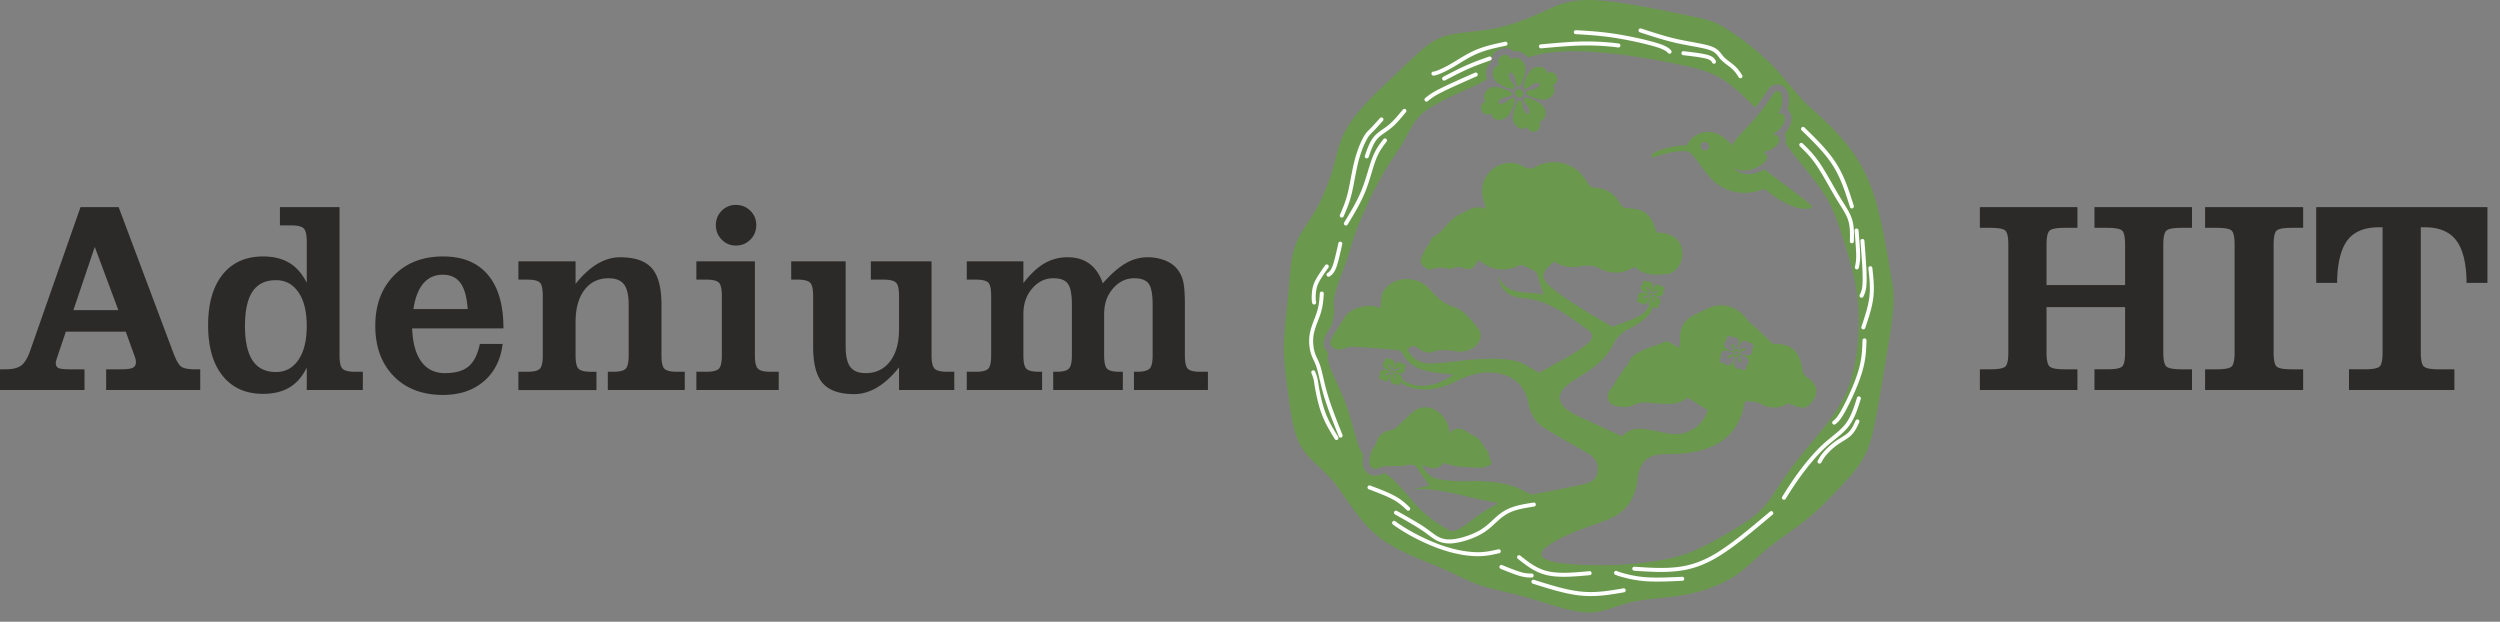 <svg width="193" height="48" fill="none" xmlns="http://www.w3.org/2000/svg"><rect width="100%" height="100%" fill="#808080" stroke="none"/><path d="M9.137 23.944l-1.82-4.883-1.652 4.883h3.472zM0 30.11v-1.6h.436c.53 0 .927-.094 1.189-.284.261-.19.488-.55.68-1.083l3.91-11.154h2.943l4.187 11.154c.237.648.457 1.041.659 1.171.199.13.544.197 1.035.197h.419v1.599H8.196v-1.6h1.133c.457 0 .767-.038.927-.119.157-.077.237-.22.237-.428 0-.073-.01-.16-.034-.256a4.299 4.299 0 00-.147-.431l-.603-1.67H5.083l-.603 1.782c-.014.05-.039.12-.07.218-.07.196-.105.336-.105.42 0 .186.067.313.2.383.132.066.445.102.933.102h1.085v1.599H0zm18.912-4.946c0 1.193.199 2.084.593 2.673.394.59.993.884 1.799.884.732 0 1.314-.316 1.74-.947.425-.628.637-1.498.637-2.61 0-1.108-.212-1.978-.638-2.599-.425-.624-1.007-.936-1.74-.936-.812 0-1.411.29-1.805.873-.39.582-.586 1.47-.586 2.662zm4.77-6.5c0-.543-.08-.886-.241-1.037-.16-.151-.478-.228-.952-.228h-.879v-1.41h4.602v11.448c0 .54.08.888.24 1.038.161.151.478.225.956.225h.603v1.41h-4.33v-1.73c-.341.692-.784 1.204-1.335 1.53-.547.33-1.227.495-2.036.495-1.335 0-2.377-.463-3.123-1.393-.746-.926-1.12-2.227-1.12-3.907 0-1.677.374-2.978 1.12-3.911.746-.93 1.788-1.396 3.123-1.396.802 0 1.478.165 2.03.498.547.33.993.842 1.341 1.54v-3.171zm12.424 5.196c-.063-.92-.248-1.59-.558-2.014-.31-.424-.767-.638-1.366-.638-.614 0-1.113.225-1.5.673-.383.45-.637 1.109-.763 1.979h4.187zm.941 2.693h1.757c-.15 1.221-.634 2.182-1.454 2.883-.822.702-1.872 1.053-3.151 1.053-1.59 0-2.862-.484-3.807-1.452-.945-.972-1.419-2.266-1.419-3.89 0-1.6.478-2.894 1.437-3.876.955-.982 2.22-1.473 3.793-1.473 1.516 0 2.673.473 3.468 1.424.799.947 1.196 2.325 1.196 4.132h-7.049c.042 1.122.279 1.978.711 2.567.432.59 1.039.884 1.823.884.802 0 1.409-.172 1.824-.519.411-.347.7-.922.871-1.733zm2.974 3.557V28.7h.697c.478 0 .795-.074.952-.225.157-.15.233-.498.233-1.038v-4.595c0-.543-.076-.887-.233-1.034-.157-.148-.474-.221-.952-.221h-.697v-1.41h4.413v1.74c.544-.688 1.105-1.2 1.68-1.544.576-.34 1.162-.512 1.754-.512 1.137 0 1.953.28 2.45.842.5.561.747 1.501.747 2.816v3.918c0 .54.08.888.237 1.038.16.151.478.225.952.225h.61v1.41h-5.94V28.7h.418c.474 0 .791-.074.952-.225.16-.15.24-.498.24-1.038V23.52c0-.73-.122-1.252-.362-1.567-.24-.313-.638-.47-1.19-.47-.787 0-1.408.301-1.864.901-.457.603-.684 1.43-.684 2.483v2.571c0 .54.08.888.24 1.038.161.151.479.225.953.225h.418v1.41h-6.024zm13.739 0V28.7h.774c.474 0 .791-.074.952-.225.16-.15.24-.498.24-1.038v-4.595c0-.543-.08-.887-.24-1.034-.16-.148-.478-.221-.952-.221h-.774v-1.41h4.518v7.26c0 .533.08.877.24 1.031.16.155.481.232.966.232h.634v1.41H53.76zm1.506-12.732c0-.439.15-.807.446-1.105a1.478 1.478 0 011.098-.453c.443 0 .816.151 1.12.453.302.298.453.666.453 1.105 0 .438-.15.81-.454 1.119-.303.305-.676.46-1.119.46-.432 0-.795-.155-1.095-.46-.3-.309-.45-.68-.45-1.12zm7.509 9.379v-3.915c0-.536-.08-.88-.244-1.03-.164-.152-.488-.225-.97-.225h-.48v-1.41h4.204v6.58c0 .733.122 1.259.362 1.575.245.315.635.473 1.182.473.792 0 1.42-.302 1.883-.905.464-.603.694-1.434.694-2.49v-2.568c0-.536-.08-.88-.24-1.03-.161-.152-.486-.225-.977-.225h-.959v-1.41h4.686v7.26c0 .533.08.877.243 1.031.164.155.489.232.973.232h.54v1.41h-4.266v-1.75c-.537.68-1.099 1.192-1.68 1.543-.583.347-1.176.523-1.775.523-1.13 0-1.942-.281-2.437-.842-.492-.561-.739-1.505-.739-2.827zm22.363-4.883c.624-.712 1.21-1.224 1.754-1.54a3.366 3.366 0 011.715-.473c.446 0 .861.07 1.245.21.38.14.69.334.927.583.251.273.429.596.537.968.105.375.157 1.006.157 1.897v3.918c0 .54.077.888.234 1.038.156.151.474.225.951.225h.593v1.41h-5.71V28.7h.226c.485 0 .809-.077.973-.232.164-.154.244-.498.244-1.03v-3.919c0-.806-.105-1.347-.31-1.624-.21-.277-.58-.414-1.109-.414-.638 0-1.186.263-1.642.79-.457.526-.683 1.182-.683 1.967v3.2c0 .54.08.887.24 1.037.157.151.474.225.948.225h.255v1.41h-5.376V28.7h.234c.481 0 .802-.077.966-.232.163-.154.243-.498.243-1.03v-3.919c0-.806-.104-1.347-.317-1.624-.209-.277-.578-.414-1.112-.414-.638 0-1.185.263-1.635.79-.453.526-.68 1.182-.68 1.967v3.2c0 .54.08.887.24 1.037.161.151.482.225.96.225h.244v1.41h-5.815V28.7h.697c.478 0 .795-.074.952-.225.157-.15.233-.498.233-1.038v-4.595c0-.543-.076-.887-.233-1.034-.157-.148-.474-.221-.952-.221h-.697v-1.41h4.371v1.676c.537-.698 1.078-1.203 1.621-1.518a3.484 3.484 0 011.792-.474c.673 0 1.238.168 1.691.502.453.336.795.841 1.028 1.511zm67.708 8.236v-1.6h.816c.621 0 1.008-.073 1.158-.22.149-.148.223-.509.223-1.084v-8.317c0-.571-.074-.933-.223-1.08-.15-.147-.537-.22-1.158-.22h-.816v-1.6h7.531v1.6h-.984c-.627 0-1.018.073-1.171.224-.153.15-.23.508-.23 1.076v3.119h6.066v-3.119c0-.571-.073-.933-.223-1.08-.15-.147-.534-.22-1.151-.22h-.99v-1.6h7.53v1.6h-.815c-.628 0-1.018.073-1.172.224-.153.15-.23.508-.23 1.076v8.317c0 .568.077.93.23 1.08.154.15.544.225 1.172.225h.815v1.599h-7.53v-1.6h.99c.617 0 1.001-.073 1.151-.22.15-.148.223-.509.223-1.084v-3.494h-6.066v3.494c0 .568.077.93.23 1.08.153.15.544.225 1.171.225h.984v1.599h-7.531zm17.386 0v-1.6h.899c.621 0 1.008-.073 1.158-.22.149-.148.223-.509.223-1.084v-8.313c0-.575-.074-.937-.223-1.084-.15-.147-.537-.22-1.158-.22h-.899v-1.6h7.572v1.6h-.896c-.624 0-1.011.073-1.161.22-.15.147-.223.509-.223 1.084v8.313c0 .575.073.936.223 1.083.15.148.537.222 1.161.222h.896v1.599h-7.572zm13.704-12.564h-.275c-1.12 0-1.935.337-2.444 1.01-.509.677-.774 1.771-.795 3.283h-1.611v-5.85h13.22v5.85h-1.611c-.014-1.494-.275-2.581-.788-3.265-.509-.684-1.325-1.028-2.44-1.028h-.307v9.66c0 .568.077.93.23 1.08.154.15.544.225 1.168.225h1.196v1.599h-8.137v-1.6h1.217c.617 0 1.004-.073 1.154-.22.15-.148.223-.509.223-1.084v-9.66z" fill="#2B2A29"/><path fill-rule="evenodd" clip-rule="evenodd" d="M111.037 43.751c-1.377-.578-3.343-1.248-4.781-2.45-1.437-1.203-2.345-2.939-3.298-4.096-.953-1.156-1.952-1.735-2.542-2.785-.59-1.05-.772-2.573-.953-3.913-.182-1.34-.364-2.496-.348-3.79.015-1.294.227-2.725.348-4.065.12-1.34.15-2.588.499-3.608.348-1.02 1.014-1.811 1.573-2.77.56-.96 1.014-2.086 1.302-3.03.287-.943.408-1.705.696-2.435.622-1.584 1.917-2.875 3.117-4.034.771-.746 1.74-1.66 2.542-2.406.801-.745 1.437-1.324 2.45-1.613 1.014-.29 2.406-.29 3.768-.564 1.362-.274 2.693-.822 3.798-1.324 1.104-.502 1.982-.959 3.994-.852 2.012.106 5.159.776 6.915 1.141 1.755.366 2.118.427 3.041.99s2.406 1.629 3.571 2.8c1.165 1.173 2.012 2.452 2.98 3.304 4.857 4.276 5.125 6.302 6.401 13.747.227 1.324-.106 3.273-.424 5.19-.318 1.919-.62 3.806-.893 5.192-.272 1.385-.514 2.268-.999 3.09-.484.822-1.21 1.583-1.936 2.344-.726.761-1.453 1.523-2.376 2.269-.923.745-2.042 1.476-2.905 2.161-.862.685-1.468 1.325-2.103 1.827-1.404 1.11-3.275 1.701-5.023 1.949-1.18.167-2.603.228-3.737.517-1.135.29-1.982.807-3.253.746-1.271-.06-2.966-.7-4.449-1.127-1.482-.426-2.753-.639-3.782-.989s-1.816-.837-3.193-1.416zm6.101-36.853a.34.34 0 00.28.616.34.34 0 00-.28-.616zm13.557 3.716a1.886 1.886 0 011.089-.422c.799-.054 1.405.454 1.921 1.005.484-.728 1.167-1.338 1.732-1.997.307-.36.603-.728.882-1.11.152-.207.299-.419.441-.633.098-.148.191-.365.378-.414.444-.115.484.576.451.85-.04.326-.157.638-.328.917.155-.062.317-.085.444.066.144.171.099.42.013.606a1.812 1.812 0 01-.44.597c-.14.124-.301.217-.457.318.148-.01.302.005.402.084.182.145.151.42.041.598-.23.371-.717.574-1.151.663a.76.76 0 01.238.172c.29.382-.291.766-.562.92-.429.24-.925.4-1.42.319a1.443 1.443 0 01-.433-.143c-.226-.117.508.749 1.749.307.113-.04.368-.145.507-.243l.011-.008c.602.447 1.037.79 1.14.868.527.4 1.064.786 1.588 1.19.258.198.518.398.758.619.085.078.272.187.149.3-.078.072-.308.072-.408.076-.584.025-1.173-.227-1.68-.496a8.066 8.066 0 01-1.526-1.054c-.882.36-1.756.42-2.621.16-.812-.244-1.425-.777-1.933-1.444-.261-.343-.501-.7-.774-1.033a5.58 5.58 0 00-.443-.486c-.02-.019-.052-.043-.086-.07a.206.206 0 01-.047-.002s-.045-.008-.117-.017c-.032-.002-.066-.007-.115-.008-.049 0-.103-.003-.165 0a5.364 5.364 0 00-.914.098 8.407 8.407 0 00-.9.233c-.242.076-.402.134-.402.134l-.004.002a.15.15 0 01-.184-.071.153.153 0 01.061-.206l.109-.06c.069-.04.172-.085.296-.14.124-.051.271-.108.432-.157a7 7 0 01.51-.136 5.45 5.45 0 01.987-.135c.069-.003.134 0 .191 0l.115.008c.096-.25.348-.517.475-.625zm1.056.966c.346-.149.151-.701-.219-.605-.451.116-.207.788.219.605zm-13.752-2.783c-.176.08-.381-.28-.431-.547-.031-.16-.087-.588-.286-.496-.146.067-.263.357-.307.491-.103.326-.204.61-.18.932.023.323.22.545.432.679.358.225.665-.048.665-.048s.206.54.706.31c.5-.23.231-.74.231-.74s.406-.054.471-.474c.039-.249.001-.544-.226-.773-.226-.23-.504-.339-.817-.474-.13-.055-.425-.156-.569-.09-.2.092.084.415.185.543.167.214.302.606.126.687zm-2.302-.865c-.081-.177.277-.384.543-.435.16-.03.584-.087.493-.287-.066-.147-.354-.265-.487-.308-.325-.105-.607-.206-.927-.182-.321.023-.542.221-.675.434-.223.36.047.67.047.67s-.535.207-.307.71c.228.503.735.233.735.233s.054.408.472.474c.247.039.54 0 .768-.228.228-.227.337-.508.471-.823.054-.13.154-.426.088-.572-.091-.2-.411.085-.539.186-.213.169-.602.305-.682.128zm.86-2.317c.176-.08.381.28.432.547.03.16.086.587.285.496.146-.067.263-.357.306-.491.104-.326.205-.61.181-.932-.023-.323-.22-.545-.432-.679-.357-.224-.665.047-.665.047s-.206-.538-.706-.309c-.5.23-.23.74-.23.74s-.406.055-.473.474c-.038.249 0 .544.226.773.227.23.506.339.819.474.129.055.423.155.569.088.199-.091-.085-.413-.185-.54-.168-.215-.303-.607-.127-.688zm2.302.865c.081.177-.277.384-.544.435-.159.03-.583.086-.492.287.066.146.354.265.488.308.324.105.606.206.926.182.321-.024.542-.22.674-.434.224-.36-.047-.67-.047-.67s.536-.208.308-.71c-.228-.504-.735-.232-.735-.232s-.055-.409-.472-.475c-.247-.04-.54 0-.767.228-.228.227-.337.508-.471.823-.056.13-.155.426-.089.572.091.2.411-.085.538-.186.214-.169.603-.305.683-.128zm8.516 16.142c-.114.057-.074.23.052.234l-.001.084c-.046.036-.08.13-.092.175-.04.14-.095.313-.02.452-.173.458-.552.778-1.194 1.037-.578.233-1.164.444-1.639.623-.802-.471-1.589-.901-2.342-1.385-.843-.542-1.72-1.058-2.461-1.722-.946-.846-.445-1.248.285-1.923.666.41 1.349.506 2.115.352.424-.086.96-.052 1.335.143.973.507 1.876.478 2.775-.107.745.72 1.646.645 2.513.563.618-.058 1.094-.691 1.161-1.333.12-1.154-.607-1.849-1.991-1.869-.349-1.416-.913-1.843-2.368-1.886-.148-.005-.342-.19-.425-.342-.411-.748-1.045-1.16-1.868-1.21-.379-.022-.527-.18-.698-.478-.82-1.428-2.539-1.926-3.979-1.141-.345.187-.574.167-.9-.027-.776-.461-1.723-.355-2.414.206a2.194 2.194 0 00-.712 2.332c.051.173.096.35.195.709-.886-.313-1.416.169-2.068.476-.881.416-1.195 1.367-2.043 1.737-.115.05-.139.294-.225.436-.138.228-.323.43-.429.67-.126.284-.326.648-.24.881.09.24.561.567.733.502a2.128 2.128 0 011.418-.052c.139.04.318-.075.482-.104.133-.024.285-.07.405-.031.827.268.939.231 1.414-.564.955.82 2.006.966 3.148.425.099-.047.267.006.383.057.32.14.629.304.929.452l.56 1.745c-1.266-.314-2.833.208-3.558-1.495.265 1.19.816 1.684 2.073 1.787 1.981.163 3.415 1.402 4.941 2.46.39.271.356.679.007.97a9.664 9.664 0 01-1.287.9c-.863.51-1.747.983-2.526 1.417-.64-.328-1.234-.798-1.896-.932-.887-.18-1.83-.164-2.744-.12-1.21.06-2.413.277-3.623.335-.807.04-1.496-.293-1.896-1.061.307-.352.523-.36.874-.076.257.208.745.368 1.021.262.714-.273 1.368-.128 2.071-.043.399.047.906-.14 1.238-.391.428-.323.592-.969.27-1.37-.53-.662-1.156-1.466-1.894-1.684-.88-.259-1.405-.859-1.896-1.404-.98-1.087-2.956-1.002-3.613.334-.097.197-.105.443-.134.668-.019.152-.003.308-.003.44-.104.027-.131.044-.143.037-.671-.404-2.211.001-2.608.667-.309.52-.669 1.01-.969 1.535-.112.196-.224.502-.147.67.082.178.39.354.596.35.359-.007.719-.238 1.073-.224 1.172.046 2.341.153 3.509.259a.559.559 0 01.386.26c.525 1.073 1.513 1.319 2.55 1.476.415.063.835.09 1.387.148-.863.58-1.645.891-2.535.873-.562-.011-1.039-.198-1.468-.485a.315.315 0 00-.083-.31c-.076-.073-.393-.235-.499-.182l-.013.01-.051-.05c.093-.095-.019-.252-.139-.191-.141.07-.035.287.108.215.074.137.157.262.248.375.004.034-.003.061-.027.073-.061.031-.138-.094-.16-.189-.013-.056-.038-.207-.107-.172-.106.053-.167.406-.156.512.02.182.246.355.398.21.099.234.432.103.34-.137.375.32.844.497 1.383.569 1.036.137 1.99-.123 2.913-.584.89-.443 1.81-.759 2.836-.685 1.543.11 2.546.959 2.805 2.475.146.86.634 1.464 1.339 1.893 1.022.62 2.067 1.204 3.109 1.791.598.338.989.783.86 1.526-.114.666-.639.846-1.184.96-1.229.26-2.462.502-3.697.733a.743.743 0 01-.474-.076c-1.459-.852-3.05-.966-4.687-.92-.707.021-1.425-.03-2.124-.138-.704-.109-1.12-.504-1.377-1.131.625.327 1.214.441 1.648-.14.388.097.718.218 1.057.256.602.069 1.209.121 1.814.114.284-.004.592-.123.831-.28.056-.037-.123-.436-.193-.67-.03-.099-.027-.222-.087-.296-.342-.431-.62-1.05-1.067-1.225-.566-.223-1.144-.999-1.879-.191-.096-1.482-1.595-2.462-2.623-1.79-.526.343-.941.857-1.422 1.275-.153.133-.351.27-.542.293-.612.073-.905.441-1.088.988-.084.249-.311.45-.386.7-.093.31-.206.687-.11.964.122.353.484.416.845.204.109-.065.258-.076.391-.082.399-.018.798-.018 1.198-.03.447-.013.937-.329 1.292.24.274.438.588.85.891 1.282l-1.334.294c2.286-.184 4.38.732 6.584 1.014-.081.147-.158.212-.247.248-1.398.585-2.666 2.16-3.397 1.933-.884-.502-1.699-1.002-2.408-1.75-.619-.654-1.537-1.805-2.042-2.238-.505-.432-.397-.32-.604-.471l-.065.005c-.511.301-1.176.275-1.502-.287h.001c-.204-.353-.176-.752-.081-1.135-.06-.078.144.256-.17-.243-.314-.498-.696-2.222-1.089-3.395-.394-1.172-1.187-2.634-1.392-3.318-.205-.685-.093-.581-.072-.942-.306-.254-.407-.556-.319-.954a1.97 1.97 0 01.211-.534c.14-.244.279-.463.418-.677.096-.597.206-.747.125-1.597-.082-.85.893-2.866 1.286-4.263.393-1.396.723-2.118 1.331-3.47.608-1.353 1.362-2.68 2.33-4.08.969-1.4 1.045-2.406 2.421-3.273 1.377-.868 3.153-1.539 3.798-1.873.645-.334.448-.244.657-.37-.144-.47-.07-1.045.338-1.364-.015-.31.093-.688.611-.926.513-.236.868-.073 1.092.14.436-.087.853.138 1.128.468.791-.247 1.465-.395 2.741-.46 1.275-.064 3.298.076 5.038.32a58.99 58.99 0 014.645.853c1.21.274 2.084.593 2.905 1.187.822.594 1.468 1.213 2.209 1.979.313-.395.598-.792.875-1.212l-.001-.001c.131-.219.278-.463.635-.556.527-.136.913.2 1.042.701v.002c.101.397.062.806-.061 1.191.035.031.07.066.103.106h.001c.467.556.089 1.336-.34 1.788a.974.974 0 01.07.73c.345.453.462.626 1.02 1.33.558.706 1.619 1.919 2.224 2.985.605 1.065.969 2.253 1.271 3.227.302.974.545 1.735.757 2.664.211.928.393 2.025.393 3.501 0 1.477-.182 3.334-.681 4.81-.499 1.477-1.316 2.573-2.164 3.624-.847 1.05-1.724 2.055-2.436 3.03-.711.974-1.255 1.917-1.8 2.602-.545.685-1.09 1.112-1.816 1.583a36.39 36.39 0 01-2.512 1.462c-.877.472-1.724.898-3.116 1.218-1.392.32-3.427.532-5.114.532-2.373 0-7.983-.071-2.571-2.447.976-.428 2.01-.723 2.995-1.135 1.384-.579 2.008-1.73 2.161-3.168.127-1.178.792-1.8 1.976-1.817.649-.01 1.304-.013 1.944-.105 2.259-.322 3.888-1.394 4.314-3.825.01-.056.062-.105.102-.17.366.055.783.015 1.085.185.81.456 1.554.39 2.139.003.544.141.995.408 1.338.306.34-.101.697-.53.822-.893.18-.525-.037-1.024-.55-1.354-.182-.118-.409-.319-.432-.505-.204-1.608-.88-2.208-2.302-2.153-.495-.471-.89-.853-1.291-1.227-.219-.204-.498-.361-.664-.6-.711-1.025-1.904-1.432-2.976-.96a18.4 18.4 0 00-1.292.631c-.701.377-1.029 1.079-.947 1.91.019.185-.05.38-.074.543-.443-.211-.877-.586-1.08-.486-.874.43-1.904.55-2.631 1.27-.11.109-.126.309-.212.45-.082.133-.21.237-.3.366-.239.343-.472.69-.702 1.04-.085.13-.131.297-.238.402-.576.564-.434 1.312.345 1.474.427.088.969.092 1.335-.102.613-.326 1.231-.14 1.794-.108.886.05 1.696.108 2.32-.466l1.554.96c-.205.821-.765 1.404-1.637 1.731-.783.294-1.528.056-2.283-.094-.977-.194-1.955-.418-2.675.396-.833-.382-1.596-.723-2.352-1.08-.587-.276-1.201-.514-1.739-.868-.948-.622-.958-1.395-.044-2.073.689-.513 1.47-.91 2.127-1.458.501-.418.985-.937 1.27-1.515.313-.636.726-1.03 1.337-1.334.496-.246.986-.564 1.372-.957.204-.208.332-.437.392-.672a.23.23 0 00.105-.051c.11.259.476.075.336-.17.212-.035.21-.328.073-.457-.079-.075-.404-.242-.512-.187-.072.036.036.15.074.195.146.174.07.345-.041.203a1.519 1.519 0 00-.11-.428c.112-.091-.001-.274-.133-.207zm-.511.395c-.032-.063.096-.143.192-.165.058-.013.212-.04.176-.111-.054-.11-.414-.172-.522-.16-.186.02-.362.253-.214.41-.258.11-.075.479.168.338.036.213.327.212.455.074.074-.08.24-.407.186-.516-.036-.072-.149.036-.194.075-.076.064-.216.119-.247.055zm.283-.855c.063-.032.143.096.165.194.013.058.039.212.11.176.109-.055.171-.416.16-.524-.021-.188-.252-.365-.409-.216-.11-.26-.476-.075-.336.169-.212.036-.21.329-.073.458.079.074.404.241.513.186.071-.035-.036-.15-.074-.194-.065-.076-.119-.218-.056-.25zm.851.285c.031.064-.096.143-.193.166-.058.013-.211.039-.176.11.055.11.414.173.522.16.186-.02.363-.252.215-.41.257-.11.074-.479-.169-.338-.035-.213-.326-.211-.455-.074-.074.08-.24.407-.186.516.036.072.149-.036.195-.074.075-.065.215-.12.247-.056zm-21.057 6.517c-.031-.061.093-.14.188-.16.056-.014.206-.04.171-.11-.053-.106-.403-.167-.508-.155-.182.02-.354.246-.21.4-.25.107-.072.466.164.329.035.208.319.206.444.072.072-.077.233-.396.18-.503-.034-.07-.144.036-.188.073-.074.063-.211.116-.241.054zm.276-.833c.062-.031.139.094.16.189.013.056.038.207.108.172.106-.053.167-.406.155-.512-.02-.182-.245-.355-.398-.21-.106-.252-.463-.073-.326.165-.208.035-.206.32-.073.446.078.072.395.235.5.182.07-.035-.035-.146-.072-.19-.062-.074-.115-.212-.054-.242zm.829.277c.031.063-.094.14-.188.162-.056.013-.206.038-.171.108.052.107.403.168.508.156.182-.02.353-.247.209-.4.251-.107.073-.466-.164-.329-.035-.208-.318-.206-.443-.072-.072.077-.234.396-.181.503.035.07.145-.036.189-.073.073-.063.21-.116.241-.055zm25.945-1.29c-.179.09-.043.364.136.274.18-.09.043-.364-.136-.274zm.419.844c-.078.04-.176-.12-.203-.24-.017-.072-.049-.264-.137-.22-.065.033-.114.166-.131.227-.075.27-.155.553.139.724.165.096.3-.033.3-.033.136.322.59.093.416-.209 0 0 .183-.031.206-.222.041-.338-.232-.445-.492-.546-.059-.023-.193-.064-.258-.031-.089.044.045.186.092.242.079.094.146.268.068.308zm-1.054-.354c-.039-.078.12-.178.239-.205.072-.016.262-.048.218-.137-.032-.065-.164-.114-.225-.132-.268-.076-.55-.155-.719.14-.096.166.031.302.031.302-.318.137-.091.593.209.419 0 0 .031.183.22.206.337.042.443-.233.543-.494.023-.06.063-.195.031-.26-.044-.09-.184.045-.24.093-.094.08-.267.147-.307.068zm.352-1.06c.078-.04.176.12.204.24.016.072.048.264.136.22.065-.033.114-.166.131-.227.076-.27.155-.553-.139-.724-.165-.096-.3.032-.3.032-.136-.321-.59-.092-.416.21 0 0-.182.031-.206.222-.04.339.232.444.492.546.059.023.194.063.258.03.089-.044-.044-.185-.091-.24-.08-.095-.147-.27-.069-.31zm1.054.353c.039.08-.119.178-.239.206-.071.016-.262.048-.218.137.032.066.165.114.226.132.267.075.55.155.718-.14.096-.167-.031-.302-.031-.302.319-.137.092-.594-.209-.419 0 0-.031-.184-.22-.207-.336-.04-.443.234-.543.495-.023.06-.063.195-.031.26.044.09.185-.045.24-.092.094-.08.268-.148.307-.07zM111.22 43.556l-.124-.064-.01.058.134.006z" fill="#6A994E"/><path d="M113.875 5.608a.155.155 0 01.123.284c-.518.228-1.036.457-1.523.678-.473.214-.893.41-1.207.57a6.345 6.345 0 00-.677.388c-.153.102-.261.193-.369.282a.152.152 0 01-.216-.02.155.155 0 01.02-.219c.111-.093.223-.186.393-.3a6.86 6.86 0 01.71-.407 31.07 31.07 0 011.219-.577c.461-.209.994-.444 1.527-.68zm1.977 38.305a.156.156 0 01-.087-.201.154.154 0 01.2-.088l.016.007c.536.217 1.07.433 1.448.54a2.62 2.62 0 00.817.105.155.155 0 110 .31c-.118 0-.237 0-.386-.015a2.956 2.956 0 01-.514-.101c-.394-.112-.937-.331-1.48-.552l-.014-.005zm-13.549-23.434a.153.153 0 01.214-.036c.07.05.086.146.037.216-.153.214-.306.43-.467.676a5.83 5.83 0 00-.241.4 2.317 2.317 0 00-.181.44 2.533 2.533 0 00-.081.47 3.838 3.838 0 00-.012.391c.003.187.016.232.028.276a.155.155 0 01-.148.198.156.156 0 01-.151-.121c-.017-.06-.033-.126-.037-.348a4.09 4.09 0 01.013-.422c.013-.168.041-.352.091-.528.05-.176.124-.344.207-.5a5.27 5.27 0 01.255-.426c.172-.263.322-.475.473-.686zm1.018-1.7a.155.155 0 01.183-.12c.083.018.136.1.119.184l-.005.017c-.143.648-.287 1.294-.42 1.683-.07.206-.139.347-.202.446a1.027 1.027 0 01-.171.21.857.857 0 01-.175.138.153.153 0 01-.214-.043.157.157 0 01.042-.215l.007-.004a.61.61 0 00.128-.1.736.736 0 00.122-.151c.051-.08.109-.2.171-.382.13-.38.271-1.015.412-1.65l.003-.014zm4.98-10.32a.153.153 0 01.187-.04.155.155 0 01.05.238c-.368.447-.736.895-1.14 1.227l-.01.007a6.4 6.4 0 01-.434.32c-.243.168-.477.33-.656.546-.284.344-.461.856-.638 1.368a.154.154 0 11-.291-.102c.186-.538.372-1.076.693-1.463.207-.25.457-.424.717-.604.138-.096.28-.194.416-.305l.007-.007c.382-.314.741-.75 1.099-1.185zm-4.576 8.248a.154.154 0 01-.205.075.156.156 0 01-.075-.204c.217-.496.433-.992.607-1.705.082-.333.156-.722.231-1.119.086-.452.175-.916.285-1.345a8.82 8.82 0 01.302-.963c.13-.348.263-.63.373-.832.179-.326.305-.45.472-.613l.08-.08c.2-.202.467-.5.735-.8l.004-.004a.154.154 0 11.23.206l-.004.005c-.274.307-.549.613-.747.813l-.083.081c-.147.146-.259.255-.417.542a6.36 6.36 0 00-.355.79 8.87 8.87 0 00-.293.932c-.104.406-.192.872-.279 1.327-.076.398-.15.787-.234 1.134-.181.739-.403 1.247-.625 1.755l-.002.005zm3.075-5.96a.153.153 0 01.214-.03.155.155 0 01.031.217l-.003.003c-.287.371-.575.743-.82 1.38-.11.284-.212.622-.321.985-.144.476-.3.995-.501 1.49-.359.89-.862 1.718-1.365 2.546a.154.154 0 11-.263-.162c.496-.816.991-1.632 1.342-2.5.199-.492.352-.999.492-1.464.112-.37.216-.715.329-1.007.261-.679.563-1.069.865-1.458zm-3.491 22.985a.156.156 0 01-.051.213.153.153 0 01-.212-.05 19.892 19.892 0 01-.536-.91 7.97 7.97 0 01-.465-.993 9.258 9.258 0 01-.323-1.071 15.521 15.521 0 01-.268-1.378c-.018-.114-.029-.189-.046-.257a4.04 4.04 0 00-.166-.483l-.004-.011a.154.154 0 01.286-.113l.005.011c.069.178.138.356.178.523.023.092.034.167.052.283a14.883 14.883 0 00.262 1.352c.081.332.184.694.313 1.034.127.336.28.65.446.954.166.303.347.6.529.896zm.329-.16a.156.156 0 01-.086.202.153.153 0 01-.2-.086 91.223 91.223 0 01-.619-1.585 24.534 24.534 0 01-.513-1.488c-.162-.54-.275-1.025-.371-1.435a12.133 12.133 0 00-.196-.78c-.079-.257-.163-.432-.241-.597-.071-.149-.139-.29-.197-.474a3.33 3.33 0 01-.143-.791 3.31 3.31 0 01.047-.799c.069-.372.211-.741.346-1.096.077-.201.152-.398.21-.588a4.21 4.21 0 00.153-.713c.03-.227.046-.455.061-.683a.154.154 0 11.307.02c-.015.23-.03.458-.063.703a4.606 4.606 0 01-.163.764c-.059.194-.138.398-.217.607-.131.341-.267.697-.331 1.042a2.99 2.99 0 00-.042.724c.016.273.066.52.128.716.052.165.115.296.181.434.084.176.173.363.258.64.068.221.13.49.203.8.095.412.208.897.365 1.416.138.46.313.955.506 1.47.192.51.405 1.044.617 1.577zm2.027 4.2a.155.155 0 01.108-.29c.348.131.697.263 1.034.401.332.137.638.275.892.414.517.284.82.573 1.122.861a.156.156 0 01.005.219.153.153 0 01-.217.006c-.288-.275-.576-.55-1.057-.814a8.792 8.792 0 00-.861-.399c-.315-.13-.671-.264-1.026-.399zm10.006 4.635a.154.154 0 01.184.117.154.154 0 01-.116.185c-.273.062-.546.124-.838.168a5.51 5.51 0 01-.977.06 7.652 7.652 0 01-1.192-.135 10.453 10.453 0 01-1.284-.328 13.076 13.076 0 01-1.151-.437 16.666 16.666 0 01-1.204-.578 14.038 14.038 0 01-1.258-.755c-.227-.153-.266-.185-.305-.216l-.013-.012a.156.156 0 01-.001-.22.154.154 0 01.213-.004c.036.027.081.063.277.195a13.684 13.684 0 001.231.737c.338.18.744.38 1.18.567.361.156.743.304 1.125.428.42.136.842.243 1.245.319.409.076.798.12 1.144.13.34.01.642-.016.925-.058.287-.043.551-.103.815-.163zm-7.973-2.693a.154.154 0 11.15-.27c.366.205.732.41 1.089.618.349.202.665.391.913.555.253.166.444.31.613.436.168.126.313.235.467.327.15.09.313.167.507.214.197.047.429.066.718.036a5.1 5.1 0 001.022-.23c.351-.113.7-.26.993-.423.46-.257.788-.563 1.081-.836.083-.078.163-.153.254-.233.193-.17.383-.316.586-.441.204-.126.421-.23.664-.316.478-.168 1.052-.26 1.627-.353l.024-.002a.155.155 0 01.012.31c-.557.09-1.113.18-1.561.337a3.106 3.106 0 00-.606.288 3.99 3.99 0 00-.543.41 9.743 9.743 0 00-.247.227c-.306.285-.648.604-1.141.88-.311.174-.68.328-1.049.448a5.4 5.4 0 01-1.086.242 2.407 2.407 0 01-.819-.043 2.088 2.088 0 01-.593-.248c-.171-.102-.321-.215-.495-.345-.165-.124-.352-.265-.596-.425a19.884 19.884 0 00-.898-.547c-.328-.19-.707-.403-1.086-.616zm15.006 4.38a.155.155 0 01.028.309c-.585.053-1.17.107-1.725.121-.562.015-1.093-.011-1.561-.117a4.078 4.078 0 01-1.247-.522c-.364-.224-.693-.486-1.023-.748a.155.155 0 01-.025-.218.152.152 0 01.215-.025c.322.255.643.51.993.727.345.211.72.386 1.155.484.44.1.947.124 1.485.11.546-.015 1.125-.068 1.705-.12zm2.621 1.326a.155.155 0 01.052.306c-1.061.184-2.122.368-3.305.256-1.179-.112-2.456-.518-3.734-.923a.143.143 0 01-.051-.028.154.154 0 01.144-.268c1.264.401 2.528.802 3.67.91 1.139.109 2.182-.072 3.224-.253zm4.535-.892a.155.155 0 01.015.31c-.482.022-.965.045-1.436.055-.468.01-.915.009-1.316-.018a9.097 9.097 0 01-1.823-.31c-.377-.1-.488-.149-.599-.197a.156.156 0 01-.082-.203.154.154 0 01.202-.082c.101.043.202.087.558.183a8.74 8.74 0 001.763.3c.397.026.834.028 1.291.018.455-.01.941-.034 1.427-.056zm6.799-5.044a.154.154 0 01.214.043.156.156 0 01-.037.211c-1.409 1.189-2.818 2.377-4.027 3.135a8.755 8.755 0 01-1.715.85 7.181 7.181 0 01-1.61.367 11.96 11.96 0 01-1.647.06 38.108 38.108 0 01-1.679-.09.155.155 0 01.02-.31c.562.04 1.124.078 1.666.09.544.013 1.082.002 1.605-.058a6.877 6.877 0 001.543-.352 8.443 8.443 0 001.654-.82c1.191-.747 2.591-1.928 3.991-3.11l.022-.016zm6.592-7.008a.154.154 0 11.286.116l-.007.016c-.16.352-.321.705-.609.987-.189.185-.421.328-.661.477l-.009.005a7.536 7.536 0 00-.364.235 4.784 4.784 0 00-.875.788c-.206.24-.308.427-.41.614a.154.154 0 11-.271-.149c.11-.2.219-.402.448-.668a5.15 5.15 0 011.311-1.084l.008-.006c.227-.14.446-.275.608-.434.248-.242.397-.568.544-.894l.001-.002zm-5.401 6.034a.154.154 0 01-.213.046.156.156 0 01-.046-.214c.38-.604.759-1.207 1.28-1.911.283-.382.608-.795.953-1.19.29-.333.596-.655.902-.937.247-.226.486-.42.715-.607.394-.32.757-.615 1.029-.968.429-.556.66-1.289.889-2.022.019-.059.07-.1.127-.107h.01a.156.156 0 01.119.043l.006.007c.036.04.05.097.033.15-.238.76-.476 1.518-.94 2.119-.295.382-.672.688-1.08 1.02-.229.186-.468.38-.7.594-.296.272-.594.586-.879.912-.337.388-.657.793-.936 1.17-.514.695-.89 1.293-1.266 1.891l-.003.004zm5.935-12.236a.155.155 0 01.159-.15.155.155 0 01.149.158c-.012.375-.023.75-.069 1.152-.048.409-.131.85-.286 1.355a14 14 0 01-.535 1.421 19.72 19.72 0 01-.74 1.528c-.385.702-.573.857-.756 1.001a.154.154 0 01-.215-.003.157.157 0 010-.22l.015-.012c.161-.127.323-.254.686-.916.208-.378.478-.925.727-1.502.202-.465.391-.952.524-1.387.148-.484.228-.907.273-1.3.046-.398.057-.762.068-1.126zm.454-5.555a.156.156 0 01.141-.167.155.155 0 01.167.142v.004c.084.745.167 1.49.075 2.265-.092.776-.36 1.568-.627 2.359l-.001.004a.154.154 0 01-.197.094.156.156 0 01-.094-.199l.001-.001c.261-.775.523-1.55.612-2.294.088-.74.007-1.467-.075-2.192l-.002-.015zm-.612-2.102a.154.154 0 11.307-.023c.045.581.09 1.163.124 1.702.033.53.052 1.002.046 1.36-.011.74-.132.99-.253 1.241a.154.154 0 01-.248.043.157.157 0 01-.024-.188c.104-.218.207-.442.218-1.1a18.13 18.13 0 00-.047-1.338 113.81 113.81 0 00-.123-1.697zm-.453-.797a.154.154 0 11.306-.028v.007c.061.713.121 1.426.124 1.91.004.49-.05.727-.105.963a.154.154 0 11-.3-.069c.051-.22.101-.44.098-.893-.004-.457-.064-1.171-.124-1.885l.001-.005zm-4.221-6.524a.156.156 0 01-.004-.219.154.154 0 01.218-.004c.429.416.858.832 1.344 1.555.315.467.644 1.046.958 1.6.174.306.344.605.499.865.123.205.233.38.335.543.295.472.53.846.663 1.255.183.557.167 1.15.152 1.741a.154.154 0 11-.308-.007c.015-.565.029-1.13-.137-1.638-.121-.373-.347-.733-.631-1.186-.107-.172-.223-.357-.337-.548-.162-.27-.331-.567-.503-.871-.316-.555-.645-1.136-.945-1.581-.467-.693-.886-1.1-1.304-1.505zm.137-1.233a.155.155 0 01-.005-.22.154.154 0 01.218-.003c.915.89 1.83 1.78 2.467 2.791.638 1.013.989 2.135 1.341 3.256l.001.005a.155.155 0 01-.106.191.153.153 0 01-.19-.107h-.001c-.344-1.1-.689-2.2-1.306-3.179-.618-.982-1.519-1.858-2.419-2.734zm-9.145-5.803a.155.155 0 01-.139-.17.155.155 0 01.169-.139l.005.001c.716.084 1.43.168 1.836.282.221.062.356.135.449.213a.756.756 0 01.189.245.154.154 0 11-.269.151.5.5 0 00-.117-.158.883.883 0 00-.334-.152c-.38-.107-1.084-.19-1.789-.273zm-3.346-1.765a.155.155 0 01-.1-.195.154.154 0 01.194-.1l.004.001c.947.31 1.895.62 2.868.836l.006.001c.379.084.744.15 1.088.213.585.107 1.108.203 1.46.332.461.17.627.389.792.607.043.057.086.114.139.173.131.144.315.284.495.42.125.094.249.188.355.284.278.246.435.491.592.735a.157.157 0 01-.037.208.155.155 0 01-.223-.04c-.145-.227-.291-.454-.535-.672-.099-.088-.218-.177-.337-.268a3.967 3.967 0 01-.538-.458c-.055-.061-.105-.128-.156-.195-.137-.181-.276-.364-.652-.503-.33-.12-.839-.214-1.409-.318-.359-.065-.74-.135-1.1-.215h-.006c-.983-.218-1.94-.532-2.897-.845l-.003-.001zm-4.955.144a.155.155 0 01-.145-.163.154.154 0 01.162-.146c.476.027.951.054 1.436.095.496.042 1.017.1 1.586.187.552.086 1.149.2 1.703.32a20.75 20.75 0 011.511.382c.775.235.94.402 1.105.567.06.061.06.16 0 .22a.155.155 0 01-.219 0c-.137-.138-.275-.277-.975-.49a20.331 20.331 0 00-1.487-.375 28.926 28.926 0 00-1.684-.317 22.619 22.619 0 00-1.566-.185 49.629 49.629 0 00-1.427-.095zm-2.678 1.095a.155.155 0 01-.028-.308c1.009-.091 2.018-.183 2.868-.214a19.73 19.73 0 012.676.09c.194.02.337.038.48.056a.155.155 0 01-.037.308 16.57 16.57 0 00-1.093-.11 19.222 19.222 0 00-2.015-.034c-.845.03-1.848.121-2.851.212zm-4.013.636a.154.154 0 01.196.096.156.156 0 01-.095.197c-.283.1-.565.2-.84.303-.278.105-.562.218-.855.347-.285.126-.584.27-.889.423-.317.16-.615.315-.914.471a.155.155 0 01-.141-.276c.314-.163.629-.327.918-.473a16.679 16.679 0 011.774-.782c.291-.11.569-.208.846-.306zm1.244-1.147a.155.155 0 01.063.304c-.383.08-.767.16-1.131.255a7.644 7.644 0 00-1.068.352c-.517.219-1.003.518-1.431.781-.143.088-.279.172-.405.245a9.31 9.31 0 01-.608.33 6.497 6.497 0 01-.565.249c-.258.097-.332.097-.406.097a.156.156 0 010-.31c.047 0 .094 0 .297-.077.129-.05.313-.126.539-.238.167-.082.364-.187.588-.318.128-.076.261-.157.399-.242.437-.268.933-.573 1.472-.802a7.995 7.995 0 011.112-.367c.383-.1.764-.18 1.144-.259z" fill="#FEFEFE"/></svg>